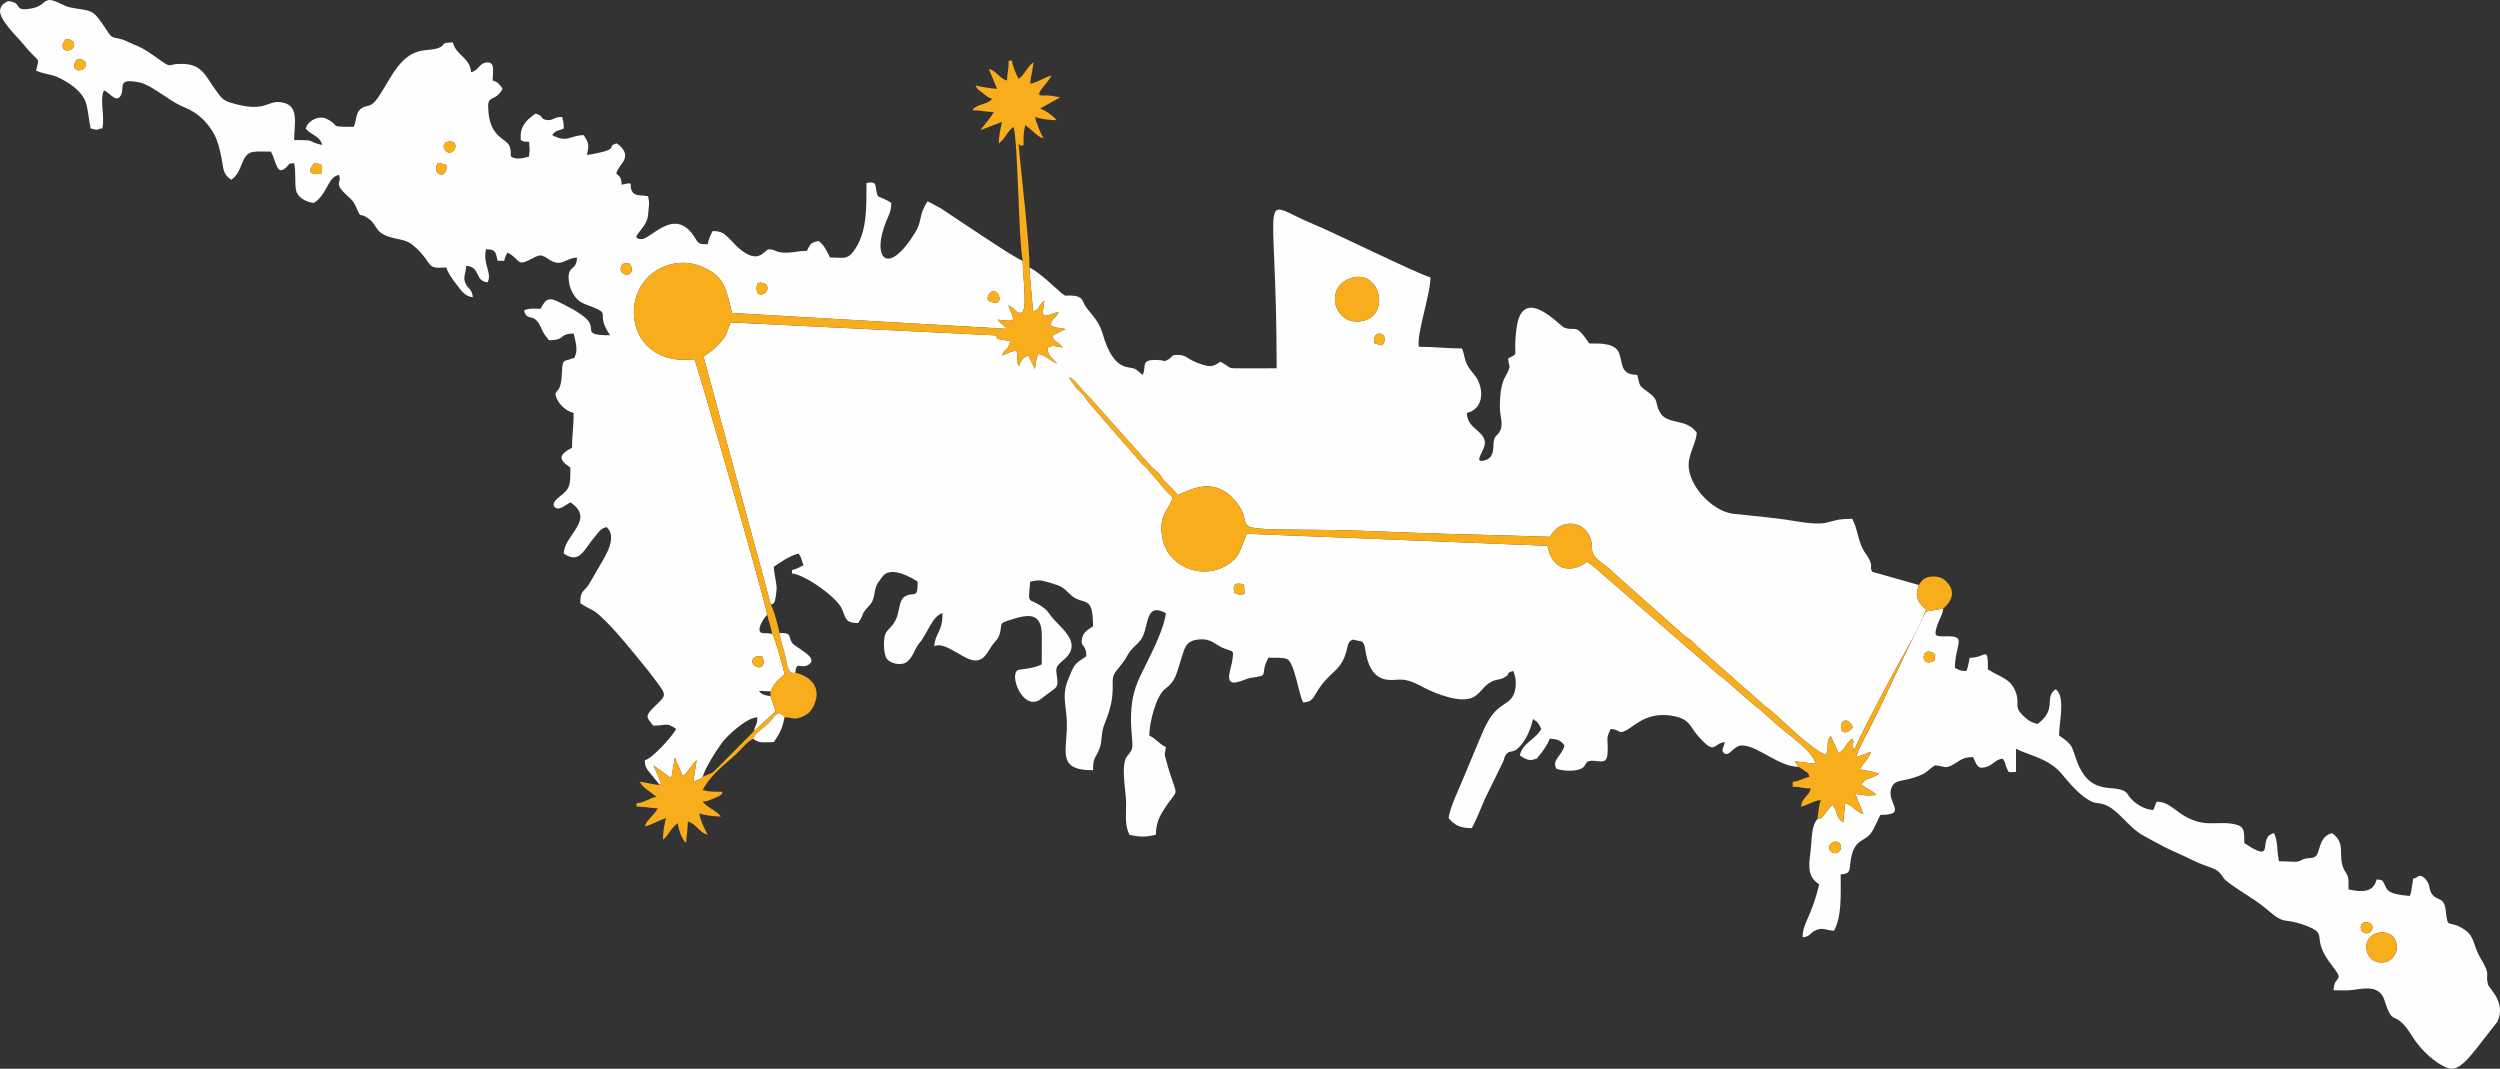 <?xml version="1.0" encoding="UTF-8"?>
<!DOCTYPE svg PUBLIC "-//W3C//DTD SVG 1.1//EN" "http://www.w3.org/Graphics/SVG/1.1/DTD/svg11.dtd">
<!-- Creator: CorelDRAW 2020 (64-Bit) -->
<svg xmlns="http://www.w3.org/2000/svg" xml:space="preserve" width="150.587mm" height="64.376mm" version="1.1" style="shape-rendering:geometricPrecision; text-rendering:geometricPrecision; image-rendering:optimizeQuality; fill-rule:evenodd; clip-rule:evenodd"
viewBox="0 0 7850.72 3356.16"
 xmlns:xlink="http://www.w3.org/1999/xlink"
 xmlns:xodm="http://www.corel.com/coreldraw/odm/2003">
 <rect x="0" y="0" width="7850.72" height="3356.16" fill="#333333" stroke="none"/>
 <defs>
  <style type="text/css">
   <![CDATA[
    .fil0 {fill:#FEFEFE}
    .fil1 {fill:#F8AD1D}
    .fil2 {fill:#FAB11C}
   ]]>
  </style>
 </defs>
 <g id="Layer_x0020_1">
  <path class="fil0" d="M5818.42 2283.74c-16.53,23.71 -40.01,20.24 -37.11,-4.5 2.6,-22.2 26.44,-23.51 37.11,4.5zm-1910.12 -418.52c-14.4,3.14 -21.7,2.35 -32.12,-3.93 -7.13,-31.41 7.58,-31.08 30.46,-26.06l1.66 29.99zm408.05 -787.15c-10.04,-48.63 52.61,-34.44 24.94,6.68l-24.94 -6.68zm-74.52 -204.62c89.65,-30.37 126.83,113.36 39.01,134 -89.41,21 -126.38,-104.4 -39.01,-134zm-1009.77 -33.7l11.83 136.45c18.47,2.4 16.54,-18.53 35.58,-31.45 -7.01,54.94 -12.53,54 44.88,34.08 -9.99,25.35 -18.61,13.24 -25.38,42.54 13.27,9.27 25,7.18 47.35,11.96l-41.29 20.43c3.34,21.66 14.69,14.64 31.85,37.59 -23.92,-3.08 -27.85,-9.51 -47.09,0.48 -1.76,23.75 16.66,34.39 30.26,50.8 -39.88,-21.67 -40.17,-28.53 -58.72,-31.07 -8.68,12.93 -7.07,25.83 -11.68,47.03l-19.72 -41.8c-17.03,3.78 -24.21,16.3 -29.63,32.46 -14.36,-21.32 1.82,-28.14 -8.77,-47.56 -16.23,-0.25 -26.35,9.07 -44.71,14.72 11.79,-28.35 21.23,-15.84 25.37,-45.62l-41 -6.58c-8.47,-35.38 10.65,10.33 0.02,-10.79l-837 -41.03c-10.83,28.54 -11.92,41.61 -32.85,63.92 -7.41,7.9 -14.36,15.07 -23.6,23.03l-25.04 18.33c-0.56,-1.01 -2.29,1.67 -3.45,2.6l211.52 779.11c13.21,-6.25 11.74,-9.03 15.21,-25.68 1.46,-6.99 3.14,-24 2.77,-30.35 -0.88,-15.32 -8.38,-44.55 -8.81,-63.45 21.73,-14.55 49.91,-35.03 77.91,-41.55 12.82,19.15 6.76,17.98 15.58,36.36 -12.31,6.51 -21.18,12.05 -36.36,15.58l0 10.39c38.46,3.2 141.32,73.76 157.41,112.69 12.24,29.64 10.31,43.13 50.36,43.13 24.77,-36.98 1.96,-18.84 36.69,-56.81 18.37,-20.08 10.87,-45 24.82,-68.67 1.93,-3.27 17.54,-23.98 20.54,-26.46 28.27,-23.37 84.53,8.41 104.95,22.08 0,59.1 -11.77,28.37 -41.14,47.16 -16.75,10.72 -16.03,41.97 -24.2,64.11 -10.96,29.73 -30.31,38.27 -35.97,52.33 -7.87,19.53 -5.41,65.92 4.4,78.74 10.72,14.02 43.92,23.62 62.86,9.55 20.15,-14.97 23.85,-41.37 39.62,-59.32 23.07,-26.25 40.56,-85.4 72.34,-93.88 0,61.92 -22.27,59.35 -25.97,103.88 32.05,-15.37 83.17,35.03 118.37,43.32 38.4,9.03 47.92,-25.69 66.76,-50.37 9.37,-12.28 14.68,-14.62 19.07,-27.68 12.86,-38.28 -7,-34.29 35.12,-47.98 53.96,-17.54 99.42,-26.46 98.47,51.38 -0.36,29.48 -0.17,58.98 -0.17,88.47 -26.8,14.18 -70.47,15.1 -75.52,18.12 -26.61,15.91 14.45,124.62 67.82,94.08l41.91 -31.24c14.42,-9.19 16.8,-17.51 14.34,-35.52 -5.26,-38.34 -6.52,-36.03 23.03,-62.15 53.03,-46.88 -0.84,-88.91 -33.98,-124.75 -11.94,-12.92 -17.24,-25.68 -31.41,-36.12 -51.18,-37.69 -49.2,-2.12 -42.54,-82.12 33.08,-7.71 38.16,-3.15 67.66,5.05 29.36,8.17 36.11,13.27 55.63,32.68 43.84,43.6 74.09,-4.92 74.09,102.51 -14.44,9.67 -30.22,16.67 -34.61,38.71 -5.67,28.46 12.94,14.59 13.84,54.78 -37.96,25.42 -37.51,24.4 -55.74,68.93 -18.12,44.25 -12.81,64.97 -7.36,113.63 11.74,104.49 -43.69,175.84 83.87,175.84 0,-43.93 9.52,-38.18 20.35,-67.95 9.88,-27.18 3.2,-46.93 15.89,-77.61 41.55,-100.5 16.21,-130.37 30.4,-156.59 7.89,-14.58 27.2,-32.33 39.01,-54.49 14.33,-26.88 27.33,-32.28 42.7,-50.79 30.32,-36.53 9.98,-123.17 80.2,-86.02 -3.56,42.72 -41.14,118.7 -58.87,154.1 -30.75,61.4 -48.12,93.13 -50.38,167.77 -1.11,36.69 4.26,76.47 4.4,90 0.21,20.19 -7.44,25.32 -16.85,37.77 -21.24,28.1 -2.9,109.9 -2.95,147.69 -0.06,43.3 -4.23,68.22 10.39,98.69 32.61,7.6 50.5,7.6 83.11,0 0,-30.68 9.08,-53.63 20.93,-72.57 56.52,-90.38 48.24,-24.1 10.93,-162.29 -7.2,-26.67 -2.8,-15.1 -0.69,-40.44 -25.36,-13.42 -26.58,-22.94 -51.94,-36.36 0,-38.41 20.75,-125.14 50.44,-146.93 33.78,-24.8 34.82,-48.23 50.19,-95.24 11.43,-34.96 13.89,-55.64 55.38,-59.33 42.93,-3.81 49.5,18.4 84.44,30.02 25.17,8.37 24.14,6.42 21.33,28.49 -2.71,21.28 -6.63,28.94 -10.23,49.04 -9.31,51.86 46.9,15.69 66.14,13.01 65.14,-9.06 25.73,-5.43 56.29,-63.18 20.29,0 45.95,-1.29 58.44,3.89 23.19,9.61 36.82,110.23 50.64,136.35 30.36,-0.68 32.65,-17.53 47.78,-40.52 40.56,-61.61 73.46,-56.29 90.09,-128.07 3.52,-15.23 4.68,-22.58 17.95,-28.79l29.61 6.37c9.43,10.07 9.34,25.2 12.31,40.01 19.74,98.23 81.58,78.91 108.32,79.21 29.5,0.34 53.79,15.28 76.53,26.81 28.92,14.67 114.52,52.09 154.99,26.79 22.39,-13.99 29.06,-33.54 52.53,-46.15 18,-9.68 24.63,-5.37 39.25,-12.7 26.36,-13.22 3.4,-14.46 30.3,-21.65 9.13,19.02 10.77,43.94 4.27,66.36 -11.93,41.14 -48.51,31.31 -82.02,89.63 -11.34,19.74 -18.54,36.39 -28.32,59.97l-50.49 120.92c-12.33,30.87 -43.34,93.46 -46,125.4 17.85,20.53 33.28,31.17 72.72,31.17 16.18,-30.57 25.42,-55.74 40.1,-89.76l54.57 -111.64c6.53,-11.28 7.53,-21.08 10.31,-26.05 11.53,-20.56 22.05,-5.39 42.2,-25.33 22.45,-22.22 36.94,-55.43 45.01,-90.05 17.78,11.91 16.11,12.53 25.97,31.17 -18.09,34.19 -58.06,42.47 -67.52,83.11 13.95,9.34 27.21,18.42 43.55,13.04 24.97,-8.22 3.46,1.92 15.85,-10.7 10.36,-10.55 30.37,-40.35 34.1,-54.28 26.09,0 36.05,6.18 46.75,20.78 -7.75,33.25 -39.79,43.92 -25.97,72.72 13.52,6.49 50.23,9.38 70.74,3.22 31.93,-9.61 11.02,-29.59 47.41,-27.67 24.04,1.27 41.7,11.08 43.39,-26.97 1.86,-41.92 -7.19,-41 9.87,-73.24 29.15,2.43 23.45,17.15 46.57,5.6 26.95,-13.47 68.82,-63.59 154.05,-45.21 48.99,10.56 47.46,32.41 73.36,61.7 57.23,64.71 45.22,22.73 84.42,19.47 -3.59,15.43 -11.98,25.52 -4.79,32.7 18.63,18.64 30.09,-24.18 61.06,-22.24 51.14,3.21 110.64,65.76 175.65,67.44l-12.31 -17.72 65.03 8.04c-7.09,-40.86 -91.56,-95.27 -123.75,-125.36l-46.32 -41.8c-9.5,-8.86 -14.25,-10.04 -23.52,-18.23l-88.71 -77.32c-9.34,-9.14 -13.11,-9.99 -23.32,-18.43l-384.15 -332.41c-10.99,-10.33 -14.96,-10.19 -25.98,-21.02 -1.22,0.46 -2.96,0.19 -3.49,1.79l-13.35 7.58c-5.66,3.17 -10.29,6.1 -17.4,8.2 -48.26,14.22 -81.58,-13.72 -91.55,-67.72l-944.16 -37.86c-22.9,51.7 -19.74,71.64 -62.67,98.24 -81.08,50.24 -188.45,2.02 -203.09,-86.61 -12.59,-76.24 22.99,-85.19 32.79,-126.69 -20.42,-17.68 -23.58,-22.18 -40.18,-43.16l-41.06 -47.28c-9.14,-10.07 -11.63,-9.32 -20.62,-20.71l-161.86 -186.17c-8.4,-9.21 -11.7,-17.65 -20.06,-26.92 -9.17,-10.18 -11.23,-8.84 -20.56,-20.55 -7.54,-9.48 -13.69,-18.97 -21.72,-31.87 24.02,10.15 27.04,27.81 68.72,67.53l188.44 211.73c8.66,9.24 13.01,10.41 21.69,19.61 19.87,21.04 5.76,13.49 41.54,46.82 9.3,8.67 13.98,15.87 21.07,24.58 35.14,-14.53 108,-57.11 170.7,7.19 99.41,101.94 -64.87,99.4 283.83,102.15 77.48,0.62 157.79,3.75 235.66,7.05 159.27,6.75 320.22,8.98 479.09,14.71 36.68,-67.88 132.25,-49.42 132,36.13 -0.1,34.58 37.21,44.2 69.6,78.49l217.35 192.87c9.73,8.46 17.22,11.07 27.11,19.9 12.42,11.09 12.14,14.81 26.31,25.47l193.46 170.12c11.4,11.95 16.47,12.79 28.79,23.29 41.44,35.31 126.99,121.88 171.58,138.28 12.75,-24.04 -1.82,-41.21 15.58,-58.85l24.79 54.05c23.73,-16.71 16.48,-20.3 34.24,-38.41 6.48,-6.61 1.5,-2.65 8.49,-7.42 7.42,16.87 1.51,7.27 2.24,17.8 1.56,22.38 -3.36,-23.88 0.36,8.41l2.67 12.99c6.81,-25.27 92.64,-186.64 111.94,-222.92 36.61,-68.85 93.15,-161.88 114.54,-221.07 -6.8,-7.29 -19.89,-17.49 -24.98,-30.42 -7.68,-19.51 -2.56,-29.14 1.96,-47.49l-146.4 -41.56c-8.71,-18.83 3.02,-12.74 -8.58,-37.76 -7.49,-16.14 -15.37,-21.43 -23.43,-39.31 -12.77,-28.31 -15.03,-60.24 -30.32,-89.14 -91.86,0 -55.32,28.25 -183.22,6.62 -62.28,-10.54 -127.27,-15.4 -190.53,-22.43 -67.32,-7.47 -152.24,-97.09 -138.6,-169.15 5.93,-31.32 21.71,-56.5 24.1,-85.13 -31.72,-47.37 -93.78,-23.01 -116.37,-65.43 -16.87,-31.67 -1.27,-35.34 -33.4,-60.09 -30.11,-23.19 -27.46,-14.39 -37.22,-56.27 -53.29,-1.19 -44.19,-32.68 -56.78,-67.88 -11.82,-33.06 -61.04,-30.81 -93.85,-30.81 -45.54,-68 -40.34,-35.41 -79.6,-50.25 -11.77,-4.45 -129.16,-136.59 -148.23,-0.98 -13.97,99.26 11.51,77.77 -26.68,97.98 0.6,26.93 8.34,18.37 1.02,37.32 -9.51,24.61 -26.51,29.94 -27.38,113.28 -0.35,33.81 13.76,56.84 -1.57,81.12 -9.54,15.09 -13.36,8.04 -17.58,29.23 -2.7,13.53 4.35,49.29 -25.9,58.53 -45.4,13.86 2.16,-32.1 -2.09,-58.49 -5.87,-36.39 -55.26,-40.62 -56.36,-89.57 44.2,-10.3 54.79,-55.84 36.56,-98.88 -7.8,-18.41 -21.75,-29.23 -32.03,-45.9 -13.36,-21.67 -11.28,-39.38 -20.12,-57.8 -49.62,0 -82.49,-5.19 -135.05,-5.19 -8.69,-37.31 36.36,-163.82 36.36,-218.16 -35.25,-8.21 -307.22,-142.36 -364.32,-165.48 -182.78,-74 -118.74,-139.78 -118.74,451.17 -32.89,0 -65.85,-0.22 -98.73,0.04 -64.75,0.52 -37.7,0.44 -77.87,-20.82 -23.93,16.03 -29.33,18.25 -63.81,6.75 -40.82,-13.61 -41.89,-27.3 -66.34,-27.96 -27.57,-0.76 -16.51,4.09 -33.05,13.87 -15.86,9.37 -8.15,3.13 -34.21,2.06 -56.15,-2.28 -33.32,18.92 -46.72,46.83 -10.34,-6.92 -13,-12.82 -23.17,-18.38 -20.07,-10.96 -66.85,11.43 -102.49,-110.47 -10.94,-37.41 -28.86,-53.8 -49.43,-80.42 -14.07,-18.21 -9.96,-28.13 -26.54,-35.79 -6.14,-2.83 -9.26,-2.76 -17.15,-3.63 -27.16,-3.01 -18.74,5.72 -37.4,-9.35l-46.69 -41.61c-17.09,-13.91 -34.44,-28.78 -53.35,-37.97z"/>
  <path class="fil0" d="M2393.35 2061.16c12.23,24.78 -1.37,42.66 -21.06,30.78 -18.48,-11.15 -10.89,-36.07 21.06,-30.78zm714.4 -1114.81c-0.34,-0.59 -13.33,-6.03 -1.62,-22.93 24.96,-36.02 58.29,46.84 1.62,22.93zm-730.18 -55.22c8.82,-6.38 20.02,-3.27 28.89,3 19.17,25.52 -41.71,55.36 -28.89,-3zm-399.49 -62.41c19.24,28.86 -11.03,43.92 -25.7,26.27 -8.42,-10.15 -1.12,-37.27 25.7,-26.27zm-576.71 -311.41c7.83,49.66 -50.88,33.82 -26.08,-6.16l26.08 6.16zm-392.91 28.02c-32,5.28 -45.86,-4.95 -22.46,-31.94 29.58,-0.8 27.73,9.01 22.46,31.94zm410.15 -67.93c-10.05,5.13 -17.87,-1.28 -21.64,-6.8 -8.11,-11.88 -1.47,-17.29 1.96,-23.08 35.15,-14.18 39.24,19.89 19.69,29.88zm-1175.39 -292.01c33.65,-0.61 31.72,28.06 13.51,33.96 -22.21,7.2 -32.71,-13.25 -13.51,-33.96zm-36.36 -62.5c33.07,-0.04 31.06,27.84 13.32,33.99 -23.28,8.07 -32.36,-13.49 -13.32,-33.99zm1864.72 2341.94c4.49,-7.63 6.62,7.72 0.35,-14.89l-19.52 -46 55.8 39.91 10.86 -64.61 25.23 58c17.13,-12.65 26.33,-34.95 43.25,-50l-10.38 67.57 24.27 -9.67 5.19 -5.58c7.59,-28.41 46.08,-88.42 64.49,-112.11 13.98,-17.99 73.76,-74.13 106.92,-74.87 -0.62,27.54 -5.73,19.92 -10.39,43.52l68.44 -62.8 -16.5 -47.09c-20.11,-3.56 -27.26,-4.33 -36.36,-16.74l36.36 1.75c8.32,-12.75 6.14,-16.08 18.48,-29.97 2.74,-3.08 9.03,-8.85 13.36,-12.75 25.43,-22.88 -21.1,18.55 6.12,-5.39 0.71,-0.63 2.71,-0.9 3.24,-2.78 0.53,-1.91 2.2,-1.88 3.32,-2.8 -4.78,-20.71 -30.28,-116.21 -39.32,-126.9 -26.68,-5.9 -43.32,4.99 -39.16,-20.29 0.86,-5.22 7.2,-17.91 9.83,-22.19 1.2,-1.95 4.95,-7.19 6.55,-9.24 9.63,-12.32 0.12,-0.25 7.33,-8.37 -9.05,-54.2 -222.66,-794.24 -228.68,-802.27 -227.83,27.06 -247.55,-250.61 -77.21,-297.4 33.81,-9.29 69.12,-6.93 100.43,6.49 70.06,30.02 74.5,63.42 94.95,145.49l864.25 49.86c-8.17,-9.34 -25.85,-20.93 -30.44,-28.98 68.24,9.02 49.57,2.47 34.01,-44.97 22.96,9.34 20.42,27.03 43.41,23.31 10.68,-18.17 7.9,-40.46 6.1,-82.53 -1.14,-26.7 -4.73,-54.59 -4.41,-80.55 -20.59,-4.39 -222.82,-142.82 -258.13,-165.24l-40.59 -21.75c-29.2,43.6 -16.28,60.56 -38.33,96.72 -87.13,142.87 -139.27,82.87 -91.58,-34.44 7.7,-18.93 15.64,-29.95 15.64,-57.08 -18.68,-12.51 -21.86,-11.33 -41.55,-20.78 -13.49,-28.12 3.86,-50.07 -36.36,-41.56 0,78.77 2.52,159.86 -42.67,217.05 -18.88,23.9 -32.53,16.69 -71.61,16.69 -10.4,-19.64 -18.34,-39.87 -36.36,-51.94 -26.57,6.19 -25.42,10.48 -36.36,31.17 -30.76,0 -35.91,5.02 -62.44,5.64 -37.56,0.89 -29.43,-8.54 -57.03,-10.83 -16.88,4.37 -31.06,48.91 -92.12,-1.38 -12.32,-10.15 -21.88,-22.46 -33.73,-33.79 -14.75,-14.1 -22.75,-21.97 -50.75,-21.97 -7.64,14.44 -11.35,23.42 -15.58,41.55 -29.34,0 -29.15,-3.1 -40.7,-21.63 -62.46,-100.24 -138.08,7.44 -167.8,5.45 -42.84,-2.87 18.75,-30.98 21.63,-77.27 1.94,-31.19 5.41,-33.47 -0.12,-57.19 -18.11,-4.22 -40.12,0.04 -48.92,-13.48 -15.46,-23.78 12.17,-33.68 -34.19,-22.88 -1.14,-51.08 -38.09,-12.09 3.24,-69.89 17.45,-24.41 2.7,-45.57 -18.82,-59.97 -29.99,8.01 -1.02,14.42 -37.39,24.94 -13.12,3.8 -44.23,10.44 -56.11,11.42 7.57,-32.48 5.88,-38.04 -10.39,-62.33 -43.16,0.96 -50.25,25.63 -98.69,0 12.79,-17.45 17.19,-11.58 36.36,-20.78 0,-20.5 -1.63,-21.08 -5.19,-36.36 -30.23,0.67 -25.88,11.84 -46.41,9.92 -23.86,-2.23 -9.78,-13.12 -36.7,-20.31 -33.28,22.29 -50.04,43.55 -46.75,83.11 13.79,6.62 5.56,4.74 25.97,5.2 2.6,31.24 2.6,15.5 0,46.74 -9.33,2.17 -27.46,8.36 -41.37,5.45 -25.56,-5.34 -11.32,-8.89 -18.17,-34.22 -8.63,-31.92 -66.58,-24.8 -68.77,-128.1 -0.79,-37.26 23.18,-14.49 45.2,-56.1 -8.66,-12.93 -14.18,-21.43 -31.16,-25.97 0,-27.73 9.11,-59.61 -19.22,-56.64 -23.69,2.48 -22.71,23.84 -48.3,30.67 -3.92,-47.06 -47.55,-52.34 -57.14,-93.49 -45.1,0 -18.25,9.2 -48.99,18.53 -18.34,5.57 -39.63,3.53 -62.21,10.51 -68.36,21.15 -97.09,115.26 -134.11,156.77 -17.86,20.02 -30.92,8.85 -47.22,25.49 -13.04,13.31 -10.51,35.64 -19.12,53.6 -82.59,0 -38.11,-1.41 -84.61,-24.9 -24.38,-12.31 -59.4,5.29 -66.02,30.1 15.81,21.57 43.71,21.11 51.94,51.94 -54.78,-12.76 -12.31,-15.58 -88.3,-15.58 0,-53.3 19.46,-115 -47.4,-119.29 -39.6,-2.54 -45.9,33.82 -152.1,1.94 -27.62,-8.29 -32.57,-20.46 -47.61,-40.69 -30.89,-41.54 -40.52,-78.88 -101,-81.15 -51.4,-1.93 -32.99,16.48 -71.7,-10.98 -30.08,-21.34 -51.32,-37.96 -84.73,-50.39l-32.25 -14.5c-38.66,-10.91 -32.75,-0.74 -54.45,-33.85 -43.75,-66.77 -42.09,-54.06 -113.85,-67.95 -16.41,-3.17 -49.95,-26.24 -66.79,-22.53 -20.78,4.58 -15.68,21.19 -61.47,27.53 -49.17,6.81 -17.71,-20.49 -65.25,-24.45 -10.36,5.48 -19.45,9.94 -23.94,23.47 -10.15,30.59 51.9,86.67 71.42,110.85 52.92,65.58 52.01,35.81 40.83,83.84 21.7,10.42 45.24,10.63 67.61,20.68 35.55,15.97 80.6,45.93 90.55,86.06 6.53,26.32 7.55,50.62 13.25,75.05 32.17,8.53 16.88,0 36.36,0 9.16,-39.32 -9.34,-89.18 5.19,-119.47 17.86,4.77 39.74,44.68 54.18,13.09 10.93,-23.89 -13.89,-53.12 58.87,-37.92 33.76,7.05 89.8,54.31 125.79,71.68 9.87,4.77 21.43,8.87 32.11,14.63 32.66,17.63 56.23,42.55 75.02,75.62 11.18,19.67 18.42,50.42 23.31,75.39 6.96,35.53 3.46,49.78 30.68,68.01 38.18,-25.57 28.17,-80.8 68.33,-87.49 14.16,-2.36 40.84,-0.81 56.33,-0.81 17.64,33.33 17.38,77.67 48.22,48.99 13.41,-12.47 2.11,-10.77 24.5,-12.63 6.29,26.99 0.95,66.75 6.42,87.07 5.35,19.83 30.27,35.46 55.91,37.59 17.4,-11.65 26.57,-25.33 38.02,-45.09 11.05,-19.06 17.55,-37.25 39.89,-43.21 10.85,23.46 -14.19,22.5 14.03,53.43 15.64,17.15 28.79,22.37 38.64,44.54 21.05,47.36 8.4,16.27 39.34,38.57 36.69,26.46 13.42,49.32 95.51,65.51 27.54,5.43 38.16,11.49 55.42,27.68 54.66,51.29 28.3,66.67 94.69,61.14 4.67,17.49 21.9,40.51 33.27,55.03 13.01,16.63 24.98,36.39 49.84,38.46 -2.11,-25.36 -13.92,-25.52 -21.73,-40.85 -11.02,-21.63 0.42,-34.02 0.95,-57.84 46.89,3.9 25.43,48.44 67.52,51.94 14.9,-31.05 -16.38,-55.88 -5.19,-103.88 31.75,0.71 30.07,9.37 36.36,36.36l20.78 0c3.18,-13.66 4.72,-15.26 10.39,-25.97 44.64,23.62 25.28,46.75 79.98,17.48 21.86,-11.7 27.69,-10.97 46.16,1.67 43.41,29.71 50,-0.07 92.01,-3.57 -0.97,43.79 -30.76,22.64 -25.8,71.88 2.84,28.13 17.14,54.38 36.89,67.66 13.04,8.77 63.73,22.03 68.49,33.88 5.64,14.03 -7.61,23.06 24.3,70.71 -96.39,0 -35.23,-19.88 -79.11,-55.94 -25.23,-20.73 -55.71,-35.48 -85.31,-50.17 -31.92,-15.84 -40.65,-1.72 -53.73,23.01 -23.63,0 -35.19,-2.84 -51.95,5.2 9.12,34.15 24.38,10.04 44.83,38.28 5.65,7.81 8.96,18.18 13.96,27.59 8.53,16.05 10.68,15.01 19.12,27.62 55.91,0 28.98,-20.78 77.91,-20.78 3.82,16.39 14.09,50.21 5.19,67.52 -7.83,19.39 3.85,3.56 -17.76,13.4 -15.63,7.12 -22.64,-3.81 -24.03,38.31 -2.3,69.71 -20.25,55.11 -20.54,72.96 6.09,26.14 31,51.04 57.14,57.13 0,44.05 -5.19,69.82 -5.19,109.08 -43.98,23.27 -41.93,37.73 -5.2,62.33 0,56.59 0.48,64.38 -33.61,91.14 -8.73,6.85 -30.71,25.38 -11.02,36.05 11.89,6.44 33.29,-12.11 44.63,-18.11 80.96,54.21 -20.78,103.4 -20.78,161.02 51.26,34.33 62.15,-12.45 99.94,-55.89 12.5,-14.37 14.47,-22.41 35.11,-27.21 34.21,32.44 -4.41,91.39 -22.97,122.47 -12.1,20.27 -19.94,35.99 -32.4,55.9 -17.2,27.47 -27.74,18.41 -27.74,60.56 41.32,27.67 36.05,12.6 79.21,55.84 46.64,46.72 85.3,96.72 127.36,147.93 11.36,13.83 18.21,23.25 29.39,38.14 38.63,51.44 34.91,44.91 -9.13,88.89 -27.59,27.56 -12.92,31.71 1.71,53.57 46.43,0 40.09,-11.46 72.72,10.39 -12.24,23.13 -74.1,92.13 -98.7,98.69 0.53,23.75 8.06,28.69 19.21,43.13 10.19,13.2 19.19,22.7 27.54,34.08z"/>
  <path class="fil0" d="M7433.38 2990.15c-18.69,-66.32 76.04,-85.4 91.78,-29.75 7.92,27.99 -11.27,54.92 -32.18,60.27 -28.72,7.35 -53,-7.07 -59.6,-30.52zm-15.31 -91.67c34.65,-11.25 40.83,21.47 20.69,30.91 -13.11,6.14 -34.58,-7.22 -20.69,-30.91zm-1673.62 -235.57c-1.08,-22.28 33.65,-28.5 36.39,-5.11 3.04,25.94 -35.24,28.86 -36.39,5.11zm330.13 -588.28c-49.62,27.25 -40.91,-55.88 2.61,-19.34l-2.61 19.34zm-367.07 497.39c-20.47,20.6 -17.33,67.4 -22.32,104.93 -6.39,48.03 -7.3,76.91 27.51,100.23 -23.98,102.93 -51.94,119.84 -51.94,166.21 23.91,-1.99 22.38,-13.76 40.55,-22.03 23.03,-10.47 33.99,0.71 58.14,1.25 24.33,-45.98 20.78,-107.14 20.78,-176.6 33.37,-2.78 26.34,-12.82 31.78,-46.13 11.44,-70.14 45.08,-53.44 66.91,-88.91 9.1,-14.79 17.5,-35.93 25.97,-51.94 92.19,0 13.12,-40.97 36.36,-88.3 11.15,-22.71 29.01,-15.8 69.64,-29.05 43.11,-14.07 36.44,-19.07 65.41,-38.47 33.25,2.77 30.88,13.73 62.26,-5.23 18.88,-11.41 26.16,-20.05 57.21,-20.74 11.14,21.06 11.9,38.44 37.2,32.31 28.41,-6.89 30.96,-25 56.29,-27.11 12.84,19.16 5.11,14.8 12.35,29.21 8.94,17.79 0.64,12.34 29.21,12.34l0 -72.72c39.29,20.79 102.88,29.61 143.95,79.4 22.9,27.76 53.06,63.63 84.54,81.67 22.58,12.95 18.63,5.71 44.4,12.74 45.74,12.48 78.83,72.39 125.41,97.94 26.11,14.32 43.64,24.46 70.89,38.18 27.37,13.77 50.52,22.65 77.87,36.41 70.27,35.35 79.9,20.43 105.68,60.54 8.57,13.33 77.7,55.39 97.31,68.9 56.71,39.04 65.21,60.66 101.58,64.64 24.26,2.65 65.49,14.75 86.27,28 30.55,19.48 -5.44,35.55 54.23,112 43.52,55.76 6.27,27.71 5.16,77.94 15.3,0 31.79,0.63 46.92,0.17 33.95,-1.02 95.47,-24.88 113.15,31.95 28.74,92.41 28.03,16.35 90.25,117.52 21.02,34.16 71.45,84.27 112.51,95.82 32.42,9.12 67.94,-41.17 85.48,-62.05l66.01 -84.62c28.51,-60.84 -25.3,-102.92 -29.16,-116.47 -10.7,-37.63 11.46,-23.93 -22.63,-81.26 -28.53,-47.99 -16.4,-71.37 -59.33,-96.49 -43.33,-25.37 -44.72,5.39 -50.76,-53.12 -5.21,-50.49 -30.38,-28.23 -46,-57.88 -8.02,-15.22 -2.82,-21.97 -14.23,-37.92 -19.3,-26.99 -32.14,-9.03 -32.5,-8.85 -16.29,6.57 -6.61,-6.55 -12.98,23.38 -3.86,18.11 -1,19.59 -7.79,33.76 -73.42,-6.11 -70.98,-21.02 -78.74,-35.53 -7.62,-14.25 -3.35,-14.59 -25.14,-16.41 -9.61,41.24 -46.32,40.95 -88.3,31.17 0,-24.51 2.31,-37.18 -8.81,-53.53 -30.95,-45.54 6.42,-89.89 -43.14,-123.08 -44.96,12.01 -35,65.45 -54.65,75.2 -9.29,4.61 -15.12,1.99 -26.89,4.42 -13.34,2.76 -14.3,6.82 -25.18,9.53 -8.71,2.16 -39.28,-0.85 -59.5,-0.85 -7.19,-30.86 -2.92,-61.92 -15.58,-88.3 -56.83,13.24 11.66,101.58 -93.5,31.17 0,-42.6 0.95,-53.8 -38.1,-60.58 -31.77,-5.52 -68.17,2.23 -99.37,-4.51 -71.16,-15.36 -87.92,-64.76 -137.81,-64.76 -4.4,9.17 -5.99,16.81 -10.39,25.97 -27.73,-0.62 -60.7,-21.16 -76.28,-43.19 -18.63,-26.35 14.72,17.89 -3.92,-6.47 -31.52,-41.2 -114.24,18.78 -160.18,-104.72 -18.01,-48.41 -10.84,-49.34 -55.68,-79.37 0,-40.85 21.08,-122.38 -10.39,-145.43 -38.86,26.03 7.13,61.99 -57.13,109.07 -22.93,-5.34 -33.47,-14.09 -48.51,-29.41 -25.1,-25.59 -7.87,-31.42 -18.04,-65.06 -14.85,-49.1 -52.22,-52.12 -89.27,-76.93 0,-77.49 -5.65,-36.36 -57.14,-36.36 -3.04,13.08 -5.27,30.88 -10.39,41.55 -21.26,-0.47 -22.59,-3.1 -36.36,-10.39 1.69,-75.99 39.13,-99.76 -26,-98.72 -34.83,0.56 -39.53,0.54 -30.75,-29.84 5.82,-20.15 18.59,-37.79 20.39,-57.02l-54.49 8.98c-35,69.49 -72.63,149.71 -110.52,229.67 -18.62,39.28 -36.22,78.76 -55.3,116.2 -15.86,31.1 -44.03,80.09 -53.5,111.92l46.87 -17.41c-5.49,18.75 -15.24,25.72 -34.92,53.07 15.51,8.1 11.25,4.84 30.82,7.36l29.15 8.23c-21.93,18.61 -39.41,9 -55.8,34.73l38.43 23.92c7.84,6.89 2.76,0.77 8.57,8.87l-29.15 1.29c-11.63,-1.49 -23.15,-3.8 -36.25,-4.94l25.27 63.26c-32.18,-13.05 -27.98,-24.58 -57.2,-34.21l-6.12 60.61c-23.57,-15.25 -16.9,-34.15 -33.86,-55.76 -6.05,5.77 0.22,-0.78 -7.94,8.57 -0.97,1.12 -3.87,4.57 -4.85,5.76 -15.67,19.01 -18.12,30.43 -33.96,30.75z"/>
  <path class="fil1" d="M3211.74 818.97c-0.32,25.96 3.27,53.85 4.41,80.55 1.8,42.08 4.57,64.36 -6.1,82.53 -22.99,3.72 -20.45,-13.97 -43.41,-23.31 15.56,47.43 34.23,53.98 -34.01,44.97 4.59,8.05 22.26,19.64 30.44,28.98l-864.25 -49.86c-20.44,-82.07 -24.89,-115.47 -94.95,-145.49 -31.31,-13.41 -66.62,-15.77 -100.43,-6.49 -170.34,46.8 -150.62,324.47 77.21,297.4 6.01,8.03 219.63,748.07 228.68,802.27 4.6,20.85 11.15,36.6 15.45,60.09 9.04,10.69 34.54,106.19 39.32,126.9 -1.12,0.92 -2.78,0.89 -3.32,2.8 -0.53,1.89 -2.53,2.15 -3.24,2.78 -27.22,23.94 19.31,-17.5 -6.12,5.39 -4.33,3.9 -10.62,9.67 -13.36,12.75 -12.33,13.89 -10.16,17.22 -18.48,29.97l0 14.99 16.5 47.09 -68.44 62.8 -112.88 113.69c-24.45,24.96 -18.75,15.67 -48.14,29.77l-5.19 5.58 -24.27 9.67 10.38 -67.57c-16.92,15.05 -26.11,37.35 -43.25,50l-25.23 -58 -10.86 64.61 -55.8 -39.91 19.52 46c6.27,22.61 4.14,7.26 -0.35,14.89 -19.61,-0.52 -42.59,-8.04 -62.33,-9.69 5.89,16.28 37.97,34.61 51.94,46.75 -22.4,5.22 -38.61,18.8 -62.33,20.78l0 10.39c31.54,0 41.62,5.19 67.52,5.19 -19.83,29.61 -36.57,38.49 -41.56,57.14 24.73,-5.76 44.75,-20.67 67.53,-25.97 -6.17,12.86 -10.39,47.33 -10.39,67.52 19.15,-14.03 23.3,-36.24 46.75,-51.94 1.63,19.62 13.34,53.07 25.97,62.33 0.51,-22.98 5.19,-36.7 5.19,-67.52 27.07,7.23 35.26,34.33 62.33,41.55 -8.02,-15.15 -24.3,-47.48 -25.97,-67.52 12.86,6.17 47.33,10.39 67.52,10.39 -14,-19.1 -44.34,-29.28 -57.14,-46.75 16.91,-1.41 21.21,-4.94 35.96,-10.79 2.03,-0.81 11.77,-4.49 14.48,-6.3 10.11,-6.73 7.51,-1.98 11.89,-14.08 -30.18,0 -38.38,0.39 -62.33,-5.19 29.3,-55.37 79.42,-86.86 112.99,-120.75 15.3,-15.45 26.29,-30.67 45.64,-40.27 7.05,-18 22.31,-25.9 36.84,-38.38 31.75,-27.27 16.89,-26.23 43.46,-42.3 7.81,3.11 3,-0.53 8.6,3.84 7.73,6.01 3.94,2.85 9.44,9.32 28.77,0.79 31.78,10.18 60.89,-4.11 19.9,-9.77 29.44,-24.44 36.54,-47.03 15.18,-48.33 -21.64,-80.1 -63.52,-88.83 -24.77,3.97 -24.46,-24.75 -31.13,-52.28 -5.9,-24.34 -14.76,-47.67 -18.51,-72.65 -4.46,-22.55 -17.07,-71.66 -27.06,-88.3l-211.52 -779.11c1.16,-0.93 2.89,-3.61 3.45,-2.6l25.04 -18.33c9.24,-7.96 16.18,-15.13 23.6,-23.03 20.93,-22.31 22.02,-35.38 32.85,-63.92l837 41.03c10.62,21.12 -8.49,-24.6 -0.02,10.79l41 6.58c-4.14,29.78 -13.58,17.27 -25.37,45.62 18.36,-5.65 28.48,-14.97 44.71,-14.72 10.59,19.42 -5.59,26.24 8.77,47.56 5.42,-16.16 12.6,-28.67 29.63,-32.46l19.72 41.8c4.61,-21.2 3,-34.1 11.68,-47.03 18.55,2.54 18.84,9.4 58.72,31.07 -13.6,-16.42 -32.03,-27.06 -30.26,-50.8 19.24,-9.99 23.17,-3.56 47.09,-0.48 -17.16,-22.94 -28.52,-15.93 -31.85,-37.59l41.29 -20.43c-22.35,-4.79 -34.07,-2.69 -47.35,-11.96 6.77,-29.3 15.38,-17.19 25.38,-42.54 -57.42,19.92 -51.89,20.86 -44.88,-34.08 -19.04,12.92 -17.12,33.85 -35.58,31.45l-11.83 -136.45c6.11,-27.1 -28.77,-329.42 -33.34,-384.37 18.41,-6.51 -14.82,0.13 5.36,0.46 6.85,0.11 -8.99,7.05 10.22,-0.46 0,-30.18 -0.39,-38.38 5.19,-62.33 21.86,14.64 37.62,36.34 57.14,41.56 -6.61,-12.49 -24.67,-51.85 -25.97,-67.52 12.86,6.17 47.33,10.39 67.52,10.39 -8.48,-11.58 -36.01,-32.1 -51.94,-36.36l53.13 -29.98c6.71,-3.78 5.21,-2.92 9.2,-6.38 -18.35,-1.53 -15.29,-3.31 -37.08,-4.8 -21.44,-1.47 -46.28,8.65 -8.52,-35.51 8.72,-10.2 12.71,-16.89 19.62,-27.21 -25.02,5.83 -37.41,18.96 -67.52,25.97 1.68,-20.19 8.71,-47.34 10.39,-67.52 -20.04,13.41 -26.71,38.52 -46.75,51.94 -6.73,-12.71 -19.35,-39.98 -20.78,-57.13l-10.39 0c0,29.82 -4.69,39.68 -5.19,62.33 -24.83,-6.63 -31.81,-29.6 -57.14,-36.36l25.97 62.33c-17.92,-0.4 -51.65,-6.69 -67.52,-10.39 4.11,11.35 9.67,14.15 22.79,23.96 13.49,10.09 14.45,13.67 29.15,17.6 -15.33,20.93 -45.31,13.13 -62.33,36.36 31.6,0 37.89,5.2 67.52,5.2 -12.02,22.7 -27.67,36.41 -41.56,57.13l67.53 -25.97c-4.31,18.49 -10.39,45.39 -10.39,67.52 20.04,-13.42 26.71,-38.53 46.75,-51.94 14.83,63.65 14.69,350.2 28.61,420.73z"/>
  <path class="fil1" d="M5648.55 2408.4c8.39,5.82 12.14,7.01 19.93,13.2 12.63,10.05 8.71,1.65 13.06,17.97 -21.34,4.97 -31.48,13.88 -51.94,15.58l0 15.58c28.84,0 30.8,5.19 57.14,5.19 -6.66,24.96 -28.82,28.98 -31.17,57.14 25.97,-6.05 39.4,-18.87 62.33,-20.78 -4.54,9.45 -9.45,46.12 -10.39,59.75 15.84,-0.32 18.29,-11.74 33.96,-30.75 0.98,-1.19 3.87,-4.64 4.85,-5.76 8.16,-9.34 1.89,-2.79 7.94,-8.57 16.96,21.61 10.29,40.51 33.86,55.76l6.12 -60.61c29.23,9.63 25.02,21.16 57.2,34.21l-25.27 -63.26c13.11,1.14 24.63,3.45 36.25,4.94l29.15 -1.29c-5.81,-8.1 -0.73,-1.98 -8.57,-8.87l-38.43 -23.92c16.4,-25.73 33.88,-16.13 55.8,-34.73l-29.15 -8.23c-19.57,-2.52 -15.31,0.74 -30.82,-7.36 19.69,-27.35 29.43,-34.32 34.92,-53.07l-46.87 17.41c9.47,-31.83 37.64,-80.82 53.5,-111.92 19.09,-37.44 36.69,-76.91 55.3,-116.2 37.89,-79.96 75.52,-160.18 110.52,-229.67l54.49 -8.98c27.53,-23.26 40.17,-53.26 10.32,-84.44 -10.11,-10.57 -23.64,-17.5 -46.47,-16.07 -24.34,1.51 -30.35,12.17 -40.79,26.39 -4.51,18.35 -9.63,27.98 -1.96,47.49 5.09,12.93 18.18,23.13 24.98,30.42 -21.39,59.19 -77.93,152.23 -114.54,221.07 -19.29,36.28 -105.13,197.65 -111.94,222.92l-2.67 -12.99c-3.72,-32.29 1.19,13.97 -0.36,-8.41 -0.73,-10.53 5.18,-0.93 -2.24,-17.8 -7,4.77 -2.02,0.82 -8.49,7.42 -17.76,18.12 -10.51,21.7 -34.24,38.41l-24.79 -54.05c-17.41,17.64 -2.83,34.81 -15.58,58.85 -44.6,-16.4 -130.14,-102.97 -171.58,-138.28 -12.32,-10.5 -17.4,-11.33 -28.79,-23.29l-193.46 -170.12c-14.17,-10.67 -13.89,-14.38 -26.31,-25.47 -9.9,-8.83 -17.38,-11.45 -27.11,-19.9l-217.35 -192.87c-32.39,-34.29 -69.7,-43.92 -69.6,-78.49 0.25,-85.55 -95.32,-104.01 -132,-36.13 -158.87,-5.73 -319.81,-7.96 -479.09,-14.71 -77.86,-3.3 -158.18,-6.43 -235.66,-7.05 -348.69,-2.75 -184.41,-0.2 -283.83,-102.15 -62.7,-64.3 -135.56,-21.72 -170.7,-7.19 -7.09,-8.71 -11.77,-15.91 -21.07,-24.58 -35.78,-33.33 -21.67,-25.79 -41.54,-46.82 -8.69,-9.2 -13.03,-10.36 -21.69,-19.61l-188.44 -211.73c-41.68,-39.72 -44.69,-57.38 -68.72,-67.53 8.03,12.9 14.18,22.4 21.72,31.87 9.33,11.7 11.4,10.37 20.56,20.55 8.35,9.27 11.66,17.71 20.06,26.92l161.86 186.17c8.99,11.39 11.47,10.65 20.62,20.71l41.06 47.28c16.6,20.97 19.76,25.48 40.18,43.16 -9.8,41.5 -45.38,50.44 -32.79,126.69 14.63,88.63 122.01,136.84 203.09,86.61 42.93,-26.6 39.77,-46.54 62.67,-98.24l944.16 37.86c9.97,54.01 43.3,81.94 91.55,67.72 7.11,-2.1 11.74,-5.03 17.4,-8.2l13.35 -7.58c0.53,-1.6 2.27,-1.32 3.49,-1.79 11.02,10.82 14.99,10.68 25.98,21.02l384.15 332.41c10.22,8.44 13.99,9.3 23.32,18.43l88.71 77.32c9.27,8.2 14.02,9.37 23.52,18.23l46.32 41.8c32.19,30.09 116.66,84.5 123.75,125.36l-65.03 -8.04 12.31 17.72z"/>
  <path class="fil1" d="M4241.83 873.45c-87.38,29.59 -50.4,155 39.01,134 87.83,-20.63 50.65,-164.36 -39.01,-134z"/>
  <path class="fil1" d="M7433.38 2990.15c6.61,23.44 30.89,37.87 59.6,30.52 20.91,-5.35 40.1,-32.29 32.18,-60.27 -15.74,-55.65 -110.47,-36.57 -91.78,29.75z"/>
  <path class="fil0" d="M2497.49 2112.6c3.3,-40.48 17.38,-8.93 42.55,-25.91 32.9,-22.19 -43.61,-53.39 -52.69,-68.1 -13.9,-22.52 1.1,-30.92 -39.5,-30.92 3.75,24.98 12.61,48.31 18.51,72.65 6.67,27.53 6.36,56.25 31.13,52.28z"/>
  <path class="fil0" d="M2365.25 2320.1c19.31,15.03 32.33,10.39 64.72,10.39 16.45,-24.57 26.76,-40.51 33.62,-77.91 -5.5,-6.46 -1.71,-3.31 -9.44,-9.32 -5.6,-4.36 -0.78,-0.73 -8.6,-3.84 -26.57,16.07 -11.71,15.03 -43.46,42.3 -14.53,12.48 -29.79,20.37 -36.84,38.38z"/>
  <path class="fil2" d="M5744.45 2662.91c1.15,23.75 39.43,20.83 36.39,-5.11 -2.74,-23.39 -37.47,-17.17 -36.39,5.11z"/>
  <path class="fil2" d="M3107.75 946.35c56.66,23.91 23.34,-58.95 -1.62,-22.93 -11.7,16.9 1.28,22.34 1.62,22.93z"/>
  <path class="fil2" d="M2377.57 891.13c-12.81,58.36 48.07,28.53 28.89,3 -8.87,-6.27 -20.08,-9.38 -28.89,-3z"/>
  <path class="fil2" d="M1008.45 545.33c5.27,-22.92 7.11,-32.74 -22.46,-31.94 -23.39,26.99 -9.54,37.21 22.46,31.94z"/>
  <path class="fil2" d="M1978.08 828.72c-26.82,-11 -34.12,16.12 -25.7,26.27 14.67,17.66 44.93,2.59 25.7,-26.27z"/>
  <path class="fil2" d="M7418.07 2898.48c-13.89,23.69 7.58,37.04 20.69,30.91 20.14,-9.43 13.97,-42.15 -20.69,-30.91z"/>
  <path class="fil2" d="M3906.64 1835.23c-22.88,-5.02 -37.59,-5.35 -30.46,26.06 10.42,6.28 17.72,7.07 32.12,3.93l-1.66 -29.99z"/>
  <path class="fil2" d="M1398.91 447.52c-3.43,5.79 -10.06,11.2 -1.96,23.08 3.77,5.52 11.59,11.93 21.64,6.8 19.56,-9.98 15.47,-44.05 -19.69,-29.88z"/>
  <path class="fil2" d="M5818.42 2283.74c-10.67,-28.01 -34.51,-26.71 -37.11,-4.5 -2.9,24.75 20.59,28.21 37.11,4.5z"/>
  <path class="fil2" d="M243.21 185.39c-19.2,20.71 -8.7,41.16 13.51,33.96 18.21,-5.9 20.13,-34.57 -13.51,-33.96z"/>
  <path class="fil2" d="M206.85 122.89c-19.04,20.5 -9.97,42.06 13.32,33.99 17.75,-6.15 19.75,-34.03 -13.32,-33.99z"/>
  <path class="fil2" d="M2393.35 2061.16c-31.95,-5.29 -39.53,19.63 -21.06,30.78 19.69,11.88 33.28,-6 21.06,-30.78z"/>
  <path class="fil2" d="M6074.58 2074.64l2.61 -19.34c-43.52,-36.54 -52.23,46.58 -2.61,19.34z"/>
  <path class="fil2" d="M4316.35 1078.08l24.94 6.68c27.67,-41.12 -34.98,-55.31 -24.94,-6.68z"/>
  <path class="fil2" d="M1401.36 517.32l-26.08 -6.16c-24.8,39.98 33.91,55.82 26.08,6.16z"/>
 </g>
</svg>
